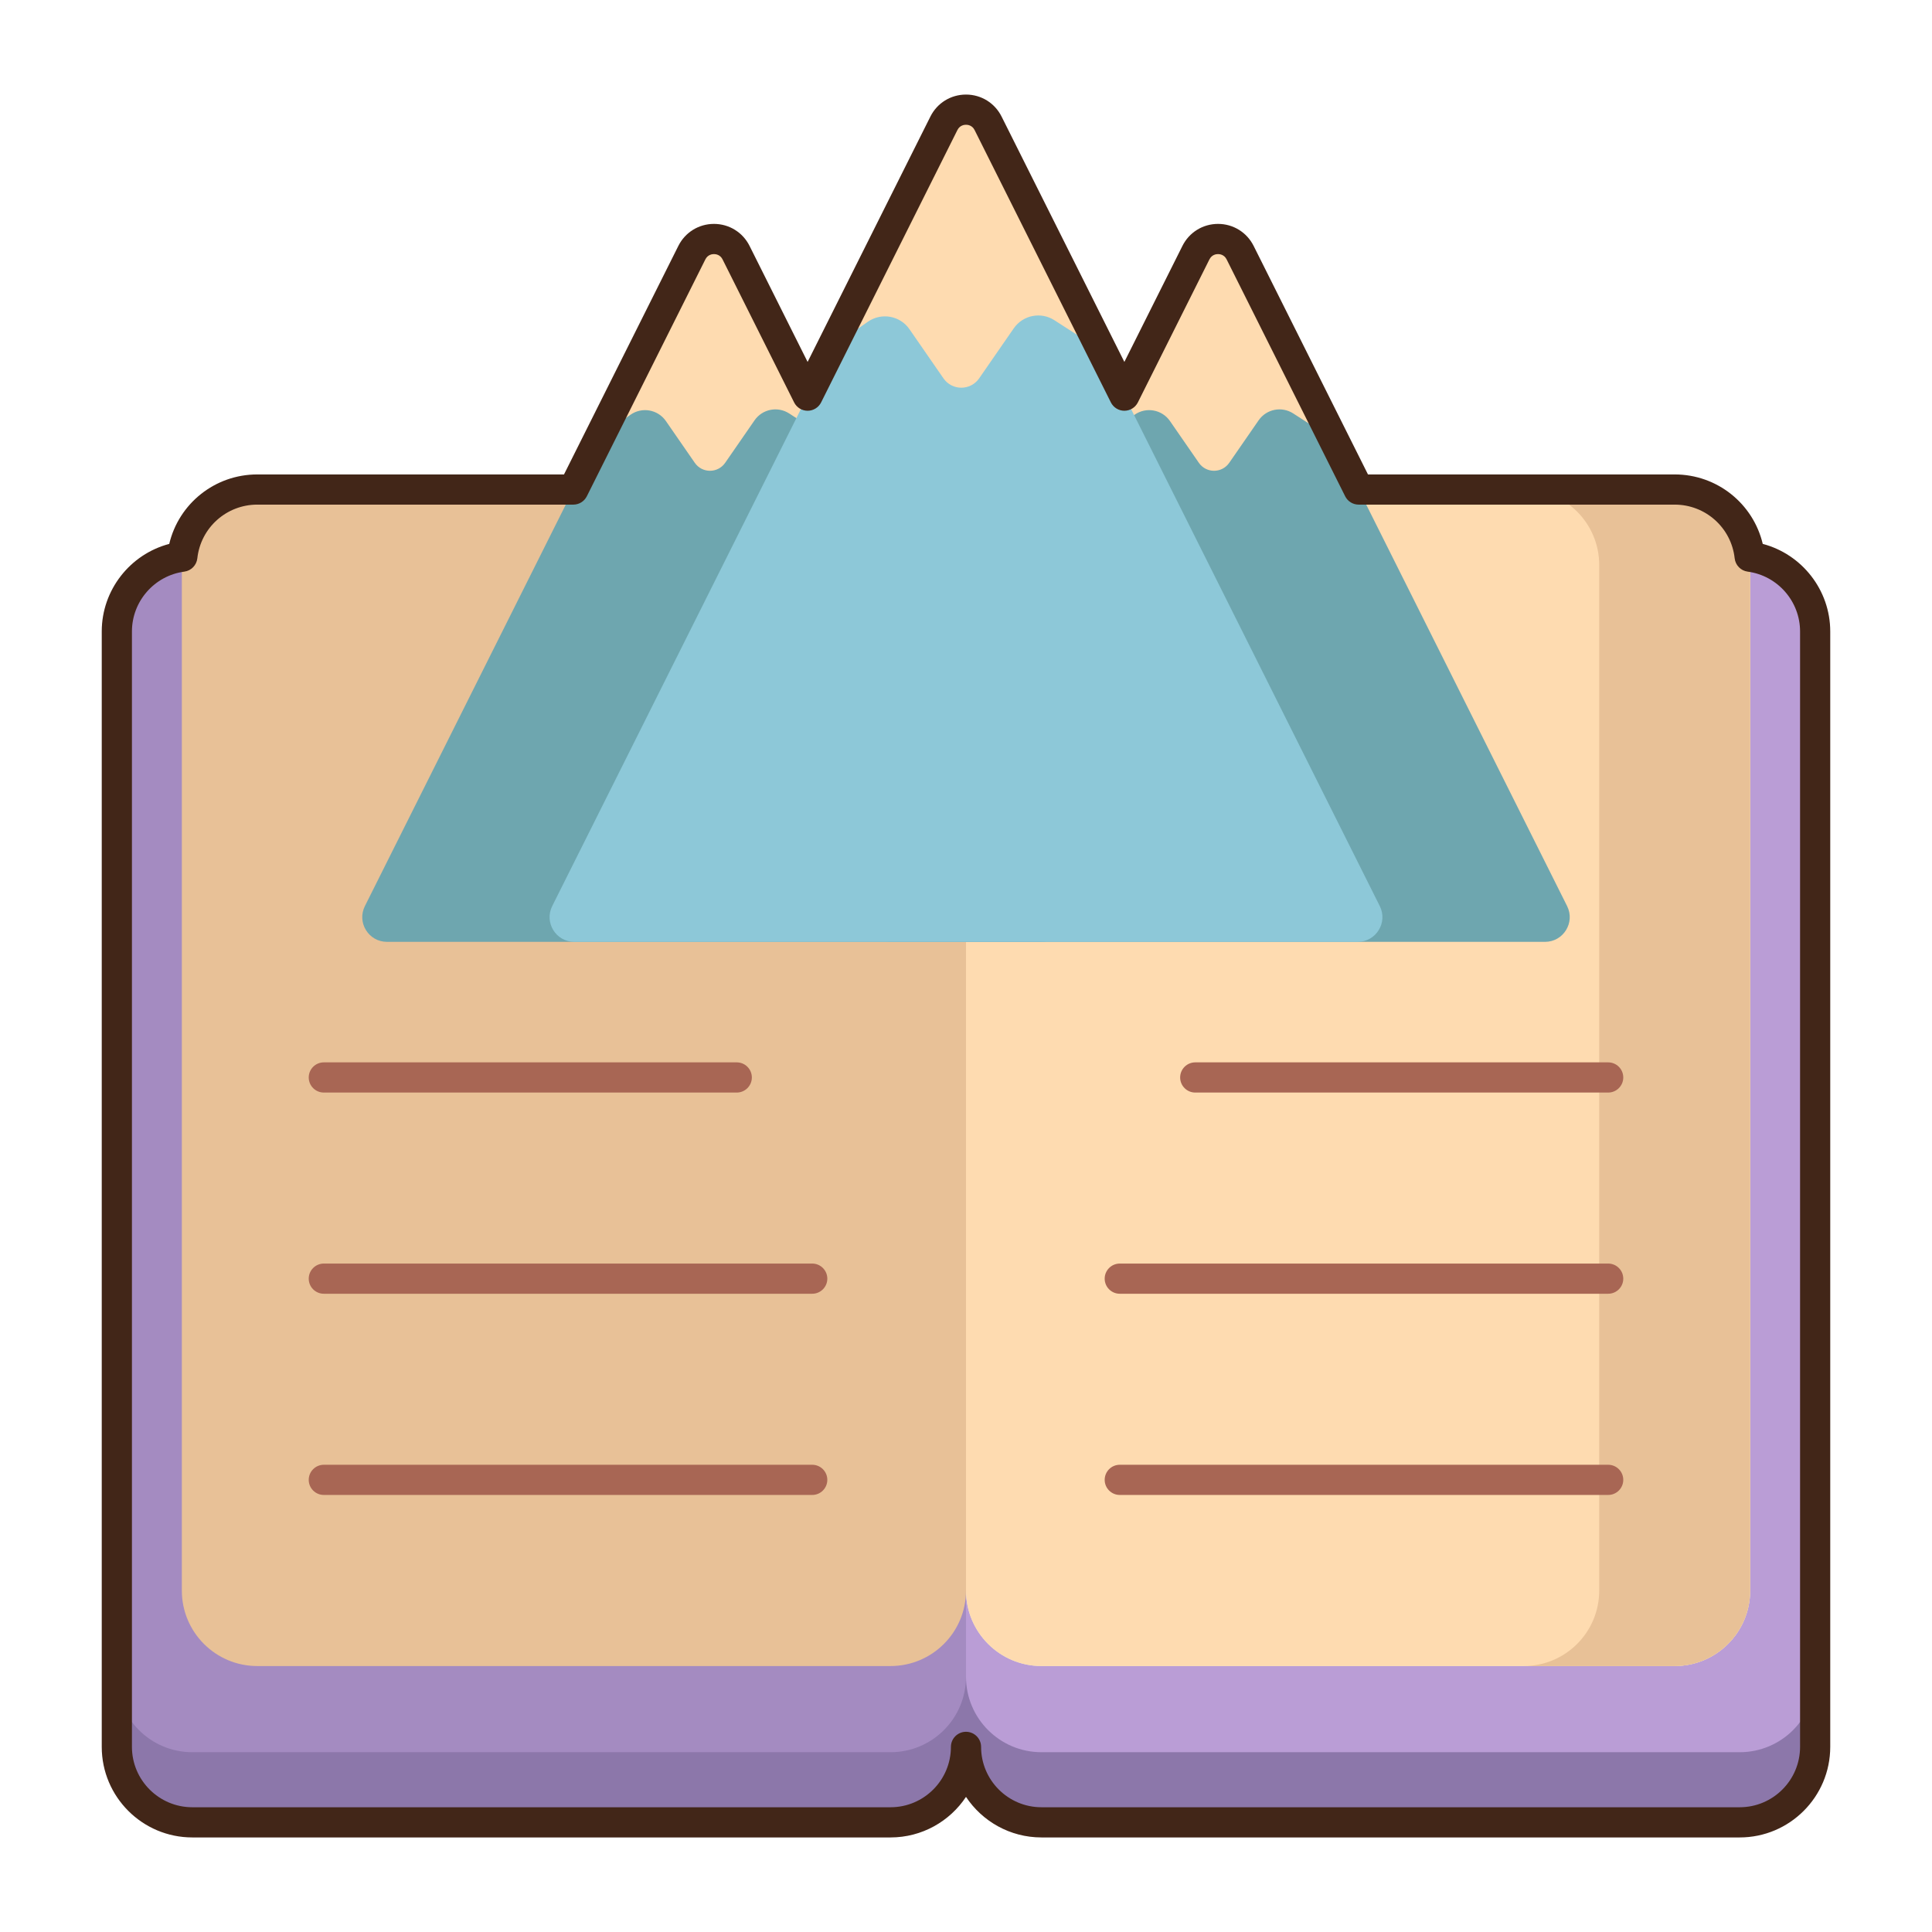 <svg id="Layer_1" height="512" viewBox="0 0 256 256" width="512" xmlns="http://www.w3.org/2000/svg"><g><g><g><g><g><path d="m118 241.471h-92.517c-5.523 0-10-4.477-10-10v-138.512c0-5.523 4.477-10 10-10h92.517c5.523 0 10 4.477 10 10v138.512c0 5.522-4.477 10-10 10z" fill="#8c77aa"/></g><g><path d="m230.518 241.471h-92.518c-5.523 0-10-4.477-10-10v-138.512c0-5.523 4.477-10 10-10h92.518c5.523 0 10 4.477 10 10v138.512c0 5.522-4.478 10-10 10z" fill="#8c77aa"/></g></g><g><g><path d="m118 232.177h-92.517c-5.523 0-10-4.477-10-10v-138.512c0-5.523 4.477-10 10-10h92.517c5.523 0 10 4.477 10 10v138.512c0 5.523-4.477 10-10 10z" fill="#a48bc1"/></g><g><path d="m230.518 232.177h-92.518c-5.523 0-10-4.477-10-10v-138.512c0-5.523 4.477-10 10-10h92.518c5.523 0 10 4.477 10 10v138.512c0 5.523-4.478 10-10 10z" fill="#ba9dd6"/></g></g><g><path d="m118 220.759h-83.905c-5.523 0-10-4.477-10-10v-135.894c0-5.523 4.477-10 10-10h83.905c5.523 0 10 4.477 10 10v135.894c0 5.522-4.477 10-10 10z" fill="#e8c197"/></g><g><path d="m221.905 220.759h-83.905c-5.523 0-10-4.477-10-10v-135.894c0-5.523 4.477-10 10-10h83.905c5.523 0 10 4.477 10 10v135.894c0 5.522-4.478 10-10 10z" fill="#e6e7e8"/></g><g><path d="m221.905 220.759h-83.905c-5.523 0-10-4.477-10-10v-135.894c0-5.523 4.477-10 10-10h83.905c5.523 0 10 4.477 10 10v135.894c0 5.522-4.478 10-10 10z" fill="#fedbb0"/></g><g><path d="m221.905 64.865h-20c5.523 0 10 4.477 10 10v135.894c0 5.523-4.477 10-10 10h20c5.523 0 10-4.477 10-10v-135.894c0-5.523-4.478-10-10-10z" fill="#e8c197"/></g><g><g><g><path d="m213.092 144.769h-54.716c-1.104 0-2-.896-2-2s.896-2 2-2h54.716c1.104 0 2 .896 2 2s-.896 2-2 2z" fill="#a86654"/></g><g><path d="m213.092 171.429h-64.716c-1.104 0-2-.896-2-2s.896-2 2-2h64.716c1.104 0 2 .896 2 2s-.896 2-2 2z" fill="#a86654"/></g><g><path d="m213.092 198.089h-64.716c-1.104 0-2-.896-2-2s.896-2 2-2h64.716c1.104 0 2 .896 2 2s-.896 2-2 2z" fill="#a86654"/></g></g><g><g><path d="m97.624 144.769h-54.716c-1.104 0-2-.896-2-2s.896-2 2-2h54.716c1.104 0 2 .896 2 2s-.896 2-2 2z" fill="#a86654"/></g><g><path d="m107.624 171.429h-64.716c-1.104 0-2-.896-2-2s.896-2 2-2h64.716c1.104 0 2 .896 2 2s-.896 2-2 2z" fill="#a86654"/></g><g><path d="m107.624 198.089h-64.716c-1.104 0-2-.896-2-2s.896-2 2-2h64.716c1.104 0 2 .896 2 2s-.896 2-2 2z" fill="#a86654"/></g></g></g></g><g><g><g><g><path d="m115.142 120.061 43.326-86.585c1.207-2.412 4.649-2.412 5.856 0l43.326 86.585c1.089 2.177-.494 4.739-2.928 4.739h-86.652c-2.434 0-4.017-2.562-2.928-4.739z" fill="#6ea6af"/></g><g><path d="m155.028 55.792 3.828 5.534c.972 1.406 3.05 1.406 4.023 0l3.896-5.633c1.031-1.49 3.059-1.894 4.581-.911l5.359 3.458-12.391-24.763c-1.207-2.412-4.649-2.412-5.856 0l-12.154 24.288 4.03-2.815c1.526-1.065 3.626-.687 4.684.842z" fill="#fedbb0"/></g></g><g><g><path d="m48.35 120.061 43.326-86.585c1.207-2.412 4.649-2.412 5.856 0l43.326 86.585c1.089 2.177-.494 4.739-2.928 4.739h-86.652c-2.434 0-4.017-2.562-2.928-4.739z" fill="#6ea6af"/></g><g><path d="m88.236 55.792 3.828 5.534c.972 1.406 3.05 1.406 4.023 0l3.896-5.633c1.031-1.49 3.059-1.894 4.581-.911l5.359 3.458-12.391-24.764c-1.207-2.412-4.649-2.412-5.856 0l-12.153 24.288 4.03-2.815c1.525-1.064 3.625-.686 4.683.843z" fill="#fedbb0"/></g></g></g><g><g><path d="m73.171 120.061 51.901-103.722c1.207-2.412 4.649-2.412 5.856 0l51.901 103.722c1.089 2.177-.494 4.739-2.928 4.739h-103.802c-2.434 0-4.017-2.562-2.928-4.739z" fill="#8dc8d8"/></g><g><path d="m120.509 43.622 4.503 6.51c1.144 1.654 3.588 1.654 4.732 0l4.584-6.627c1.213-1.753 3.598-2.228 5.389-1.072l6.304 4.067-15.093-30.162c-1.207-2.412-4.649-2.412-5.856 0l-14.813 29.603 4.741-3.31c1.794-1.253 4.265-.808 5.509.991z" fill="#fedbb0"/></g></g></g></g><g><path d="m230.518 243.47h-92.518c-4.169 0-7.849-2.137-10-5.373-2.152 3.236-5.831 5.373-10 5.373h-92.518c-6.617 0-12-5.383-12-12v-147.805c0-5.482 3.753-10.229 8.943-11.595 1.267-5.34 6.046-9.205 11.669-9.205h40.639l15.153-30.283c.899-1.798 2.707-2.914 4.717-2.914s3.817 1.116 4.717 2.914l7.693 15.375 16.27-32.513c.899-1.798 2.706-2.914 4.716-2.914 2.01-.001 3.817 1.116 4.716 2.914l16.27 32.513 7.694-15.375c.899-1.798 2.706-2.914 4.717-2.914 2.01 0 3.816 1.116 4.717 2.914l15.152 30.283h40.639c5.623 0 10.403 3.865 11.67 9.204 5.19 1.367 8.943 6.113 8.943 11.596v147.805c.001 6.617-5.382 12-11.999 12zm-102.518-14c1.104 0 2 .896 2 2 0 4.411 3.589 8 8 8h92.518c4.411 0 8-3.589 8-8v-147.805c0-3.99-2.983-7.395-6.939-7.92-.913-.121-1.625-.849-1.726-1.764-.445-4.057-3.862-7.116-7.948-7.116h-41.875c-.758 0-1.449-.428-1.788-1.105l-15.707-31.389c-.317-.635-.902-.703-1.139-.703s-.822.068-1.141.704l-9.481 18.949c-.34.678-1.032 1.105-1.789 1.105s-1.449-.428-1.789-1.105l-18.056-36.088c-.318-.635-.903-.704-1.14-.703-.236 0-.821.068-1.139.703l-18.058 36.088c-.339.678-1.031 1.105-1.789 1.105s-1.45-.428-1.789-1.105l-9.482-18.95c-.318-.635-.903-.703-1.14-.703s-.822.068-1.14.704l-15.705 31.387c-.339.678-1.031 1.105-1.789 1.105h-41.874c-4.086 0-7.502 3.06-7.948 7.115-.101.915-.813 1.644-1.725 1.765-3.957.525-6.94 3.93-6.94 7.92v147.806c0 4.411 3.589 8 8 8h92.518c4.411 0 8-3.589 8-8 0-1.104.896-2 2-2z" fill="#422618"/></g></g></svg>